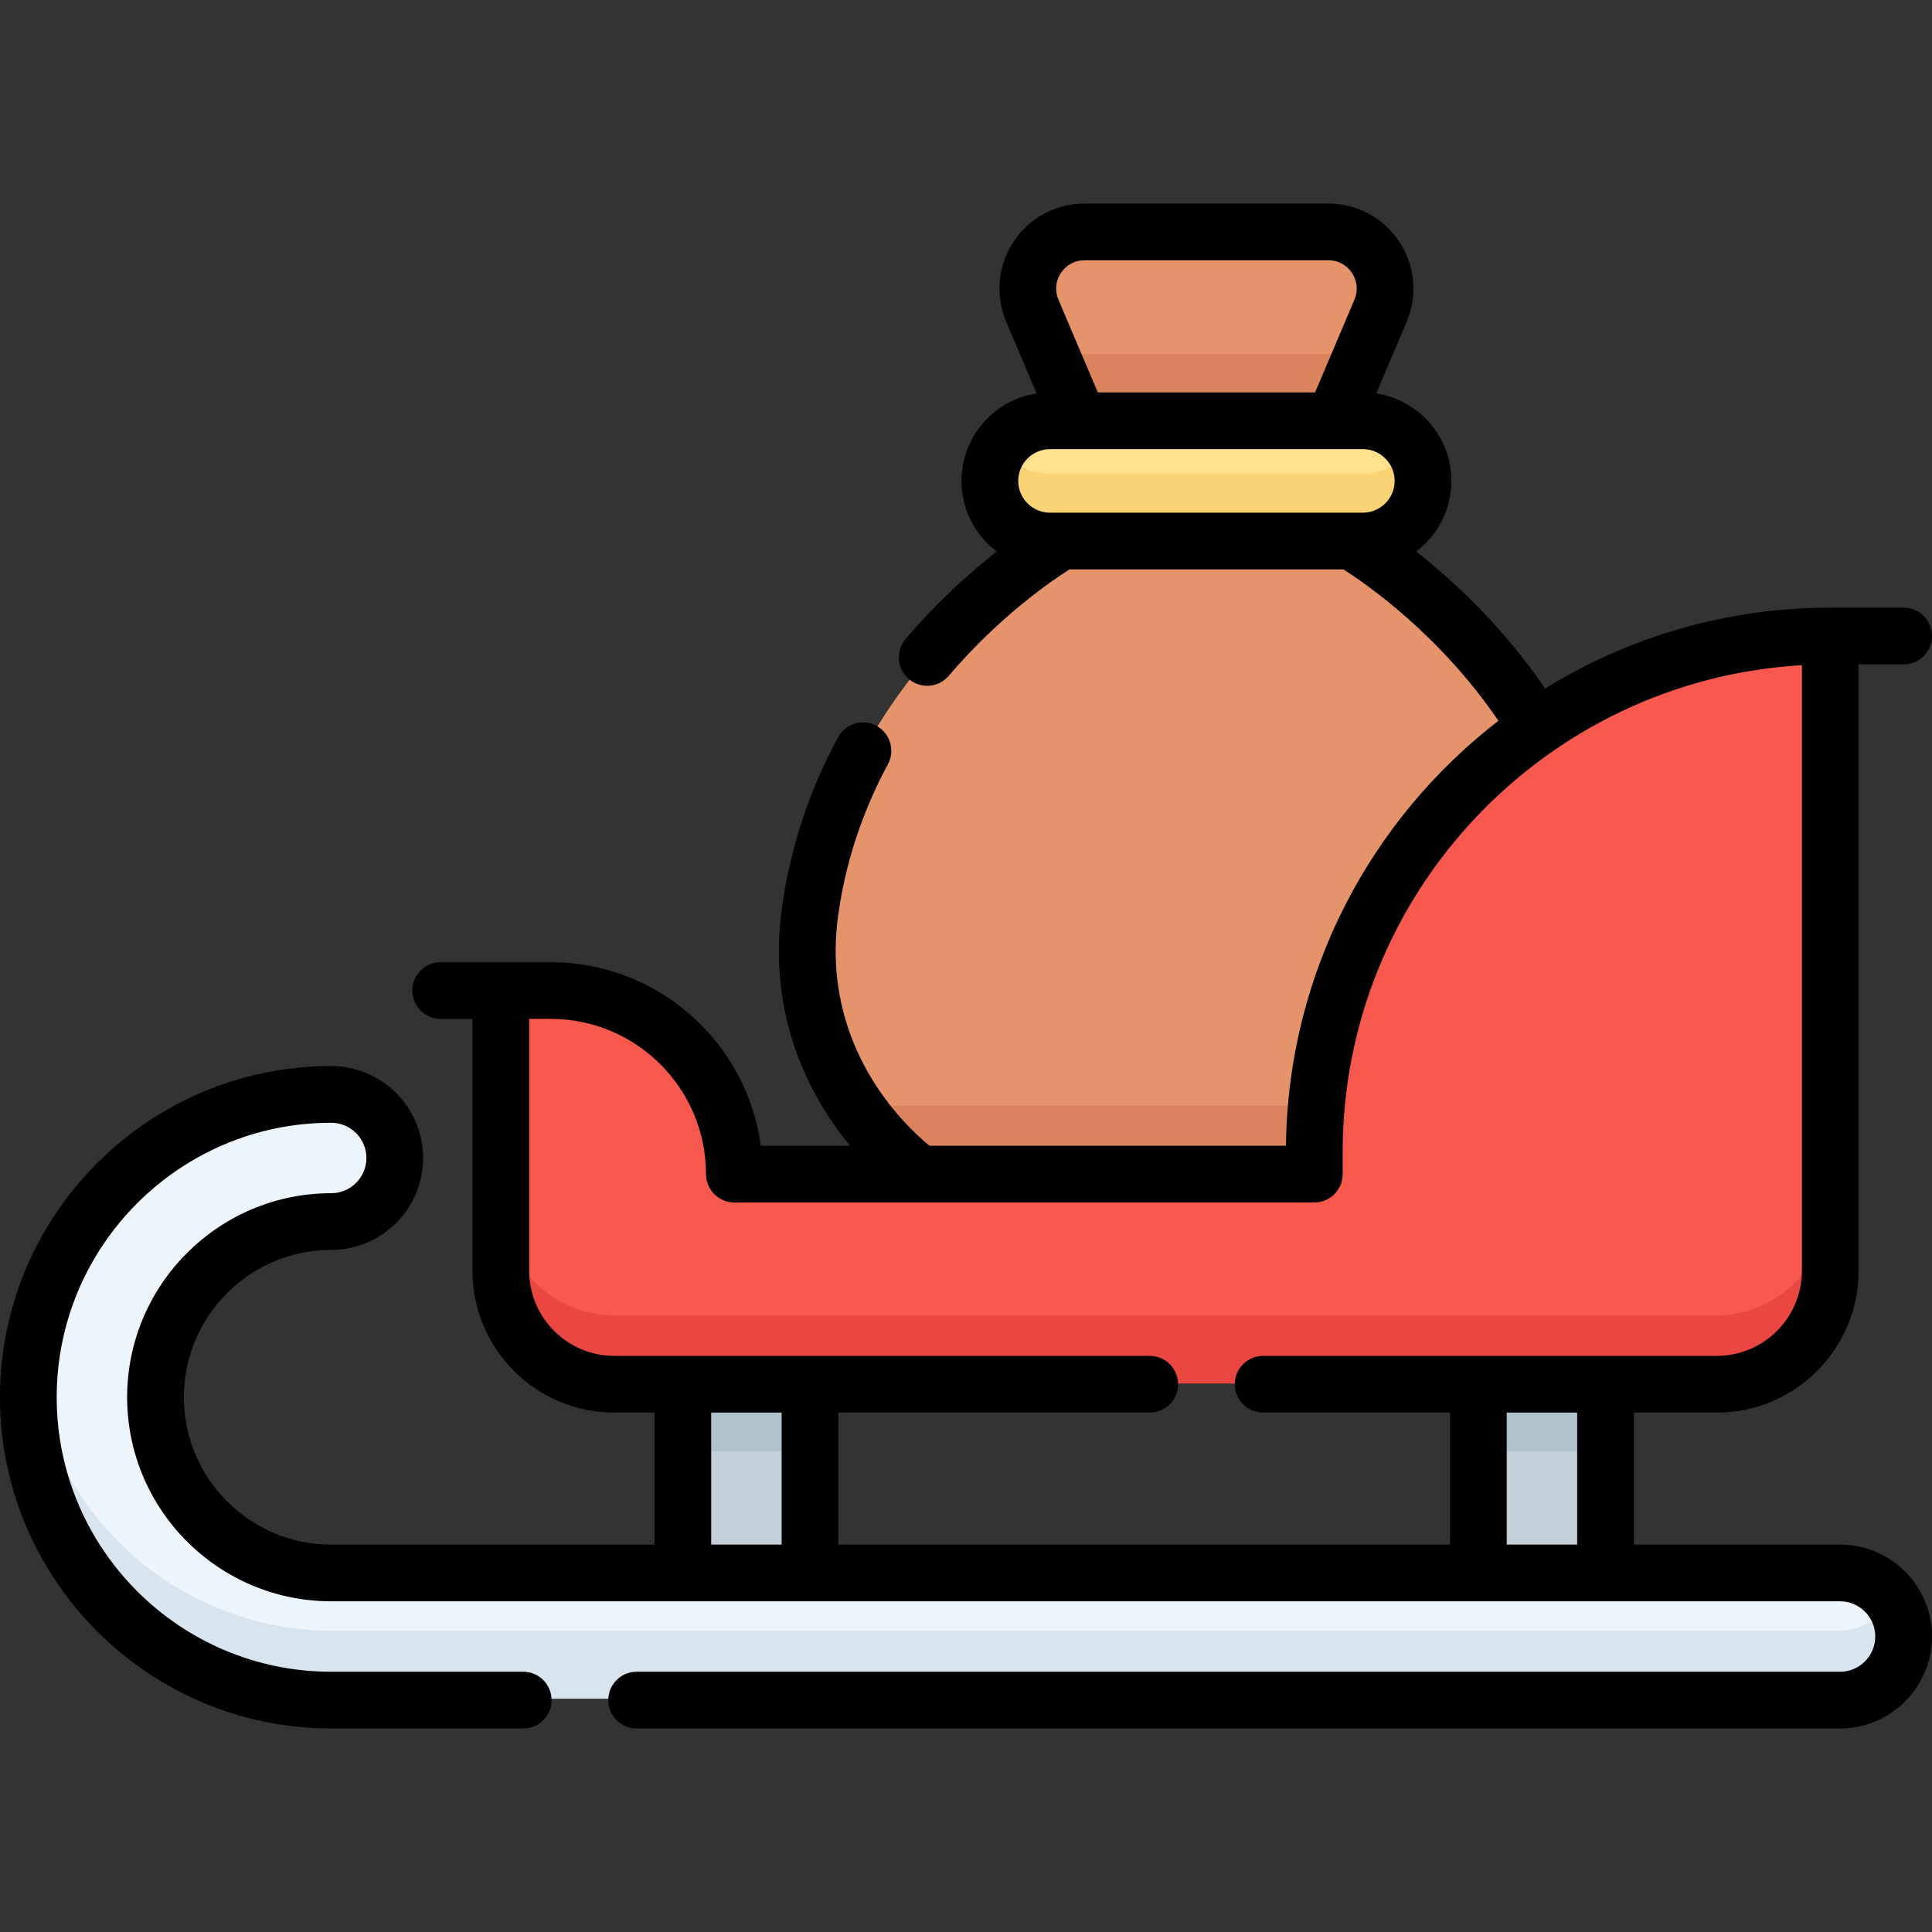 <svg id="Capa_1" enable-background="new 0 0 512 512" height="512" viewBox="0 0 512 512" width="512" xmlns="http://www.w3.org/2000/svg"><rect x="0" y="0" width="512" height="512" fill="#333333" stroke="none"/><g><g><path d="m487.184 450.164h-399.084c-44.167 0-80.1-35.932-80.1-80.1 0-44.167 35.933-80.101 80.1-80.101 9.287 0 16.816 7.529 16.816 16.816s-7.529 16.816-16.816 16.816c-25.623 0-46.469 20.846-46.469 46.468 0 25.623 20.846 46.469 46.469 46.469h399.084c9.287 0 16.816 7.529 16.816 16.816 0 9.288-7.529 16.816-16.816 16.816z" fill="#edf4fa"/><g><path d="m487.184 432.164h-399.084c-41.124 0-75.093-31.155-79.581-71.1-.332 2.956-.519 5.956-.519 9 0 44.167 35.933 80.1 80.1 80.1h399.084c9.287 0 16.816-7.529 16.816-16.815 0-3.314-.972-6.396-2.628-9-2.983 4.692-8.215 7.815-14.188 7.815z" fill="#d8e5ef"/></g><path d="m172.964 374.761h49.912v33.631h-49.912z" fill="#c3d0d8" transform="matrix(0 1 -1 0 589.497 193.657)"/><path d="m383.379 374.761h49.912v33.631h-49.912z" fill="#c3d0d8" transform="matrix(0 1 -1 0 799.912 -16.758)"/><path d="m181.105 366.621h33.631v18h-33.631z" fill="#b0c2cc"/><path d="m391.52 366.621h33.631v18h-33.631z" fill="#b0c2cc"/><path d="m132.965 262.487v74.134c0 16.568 13.432 30 30 30h291.627c16.569 0 30-13.432 30-30v-167.902c-75.367 0-136.465 61.097-136.465 136.465v5.861h-153.394c0-26.818-21.74-48.558-48.558-48.558z" fill="#f7594e"/><path d="m454.592 348.621h-291.627c-16.568 0-30-13.431-30-30v18c0 16.569 13.432 30 30 30h291.627c16.569 0 30-13.431 30-30v-18c0 16.569-13.431 30-30 30z" fill="#ea4642"/><path d="m243.8 311.045h104.327v-5.861c0-46.509 23.273-87.576 58.801-112.212-20.032-32.909-49.004-49.368-49.004-49.368h-76.664s-57.498 32.651-66.496 97.953c-6.187 44.902 29.036 69.488 29.036 69.488z" fill="#e4936b"/><path d="m278.221 143.603h82.744c8.785 0 15.907-7.122 15.907-15.907 0-8.785-7.122-15.907-15.907-15.907h-82.744c-8.785 0-15.907 7.122-15.907 15.907 0 8.785 7.122 15.907 15.907 15.907z" fill="#ffe08c"/><path d="m360.965 125.603h-82.744c-5.443 0-10.243-2.738-13.111-6.907-1.761 2.56-2.796 5.658-2.796 9 0 8.785 7.122 15.907 15.907 15.907h82.744c8.785 0 15.907-7.122 15.907-15.907 0-3.342-1.035-6.44-2.796-9-2.868 4.17-7.668 6.907-13.111 6.907z" fill="#f9d375"/><path d="m365.642 82.698-12.352 29.091h-67.395l-12.352-29.091c-4.2-9.892 3.06-20.862 13.807-20.862h64.484c10.748 0 18.008 10.97 13.808 20.862z" fill="#e4936b"/><g fill="#db835d"><path d="m278.253 93.789 7.642 18h67.396l7.642-18z"/><path d="m226.898 293.044c8.049 11.82 16.902 18 16.902 18s90.931 0 104.327 0v-5.86c0-4.092.19-8.139.543-12.14z"/></g></g><path d="m487.636 409.333h-54.64v-34.98h21.984c20.718 0 37.573-16.855 37.573-37.573v-160.716h11.931c4.15 0 7.515-3.364 7.515-7.515s-3.365-7.515-7.515-7.515h-19.444c-27.693 0-53.582 7.853-75.574 21.436-11.414-16.732-24.577-28.8-34.179-36.31 5.667-4.285 9.336-11.079 9.336-18.715 0-11.725-8.649-21.468-19.902-23.184l8.052-18.965c2.965-6.981 2.235-14.927-1.951-21.252s-11.214-10.102-18.8-10.102h-64.611c-7.586 0-14.613 3.777-18.8 10.102-4.186 6.326-4.916 14.271-1.951 21.252l8.052 18.965c-11.253 1.716-19.902 11.459-19.902 23.184 0 7.639 3.672 14.434 9.343 18.719-6.874 5.38-15.579 13.097-24.168 23.19-2.69 3.16-2.308 7.903.852 10.593 3.145 2.68 7.893 2.319 10.593-.853 13.432-15.782 27.362-25.265 31.992-28.196h72.594c5.662 3.574 25.328 17.002 41.087 40.119-33.819 26.088-55.788 66.823-56.301 112.62h-94.474c-6.629-5.408-28.972-26.452-24.2-61.084 1.914-13.892 6.349-27.358 13.181-40.023 1.971-3.653.607-8.21-3.046-10.181-3.652-1.971-8.211-.608-10.182 3.046-7.688 14.252-12.682 29.428-14.842 45.108-4.022 29.187 7.627 50.466 18.038 63.135h-23.651c-3.684-27.43-27.244-48.653-55.667-48.653h-29.174c-4.15 0-7.515 3.364-7.515 7.515s3.365 7.515 7.515 7.515h8.424v66.764c0 20.718 16.855 37.573 37.573 37.573h10.66v34.98h-85.67c-21.53 0-39.046-17.516-39.046-39.046 0-21.529 17.516-39.044 39.046-39.044 13.434 0 24.363-10.93 24.363-24.363 0-13.434-10.929-24.364-24.363-24.364-48.398.001-87.772 39.375-87.772 87.773 0 48.397 39.374 87.771 87.772 87.771h50.887c4.15 0 7.515-3.364 7.515-7.515s-3.365-7.515-7.515-7.515h-50.887c-40.111 0-72.743-32.632-72.743-72.742 0-40.111 32.632-72.743 72.743-72.743 5.147 0 9.334 4.188 9.334 9.335s-4.187 9.334-9.334 9.334c-29.817 0-54.075 24.257-54.075 54.073 0 29.817 24.258 54.075 54.075 54.075h399.864c5.147 0 9.334 4.187 9.334 9.334s-4.187 9.334-9.334 9.334h-318.918c-4.15 0-7.515 3.364-7.515 7.515s3.365 7.515 7.515 7.515h318.918c13.434 0 24.364-10.929 24.364-24.363s-10.93-24.363-24.364-24.363zm-206.491-336.995c1.416-2.14 3.7-3.367 6.267-3.367h64.611c2.566 0 4.85 1.227 6.267 3.367 1.416 2.14 1.654 4.722.651 7.085l-10.432 24.57h-57.58l-10.432-24.57c-1.005-2.363-.768-4.945.648-7.085zm-2.88 46.683h82.906c4.644 0 8.423 3.779 8.423 8.424s-3.779 8.424-8.423 8.424h-82.906c-4.645 0-8.424-3.779-8.424-8.424s3.779-8.424 8.424-8.424zm-71.124 290.312h-18.668v-34.98h18.668zm177.129 0h-162.1v-34.98h82.518c4.15 0 7.515-3.364 7.515-7.515s-3.364-7.515-7.515-7.515h-141.905c-12.431 0-22.544-10.113-22.544-22.544v-66.764h5.721c22.683 0 41.138 18.454 41.138 41.138 0 4.151 3.365 7.515 7.515 7.515h153.695c4.15 0 7.515-3.364 7.515-7.515v-5.872c0-68.728 53.935-125.097 121.703-129.001v160.499c0 12.431-10.113 22.544-22.544 22.544h-120.235c-4.15 0-7.515 3.364-7.515 7.515s3.365 7.515 7.515 7.515h49.523zm33.697 0h-18.668v-34.98h18.668z"/></g></svg>